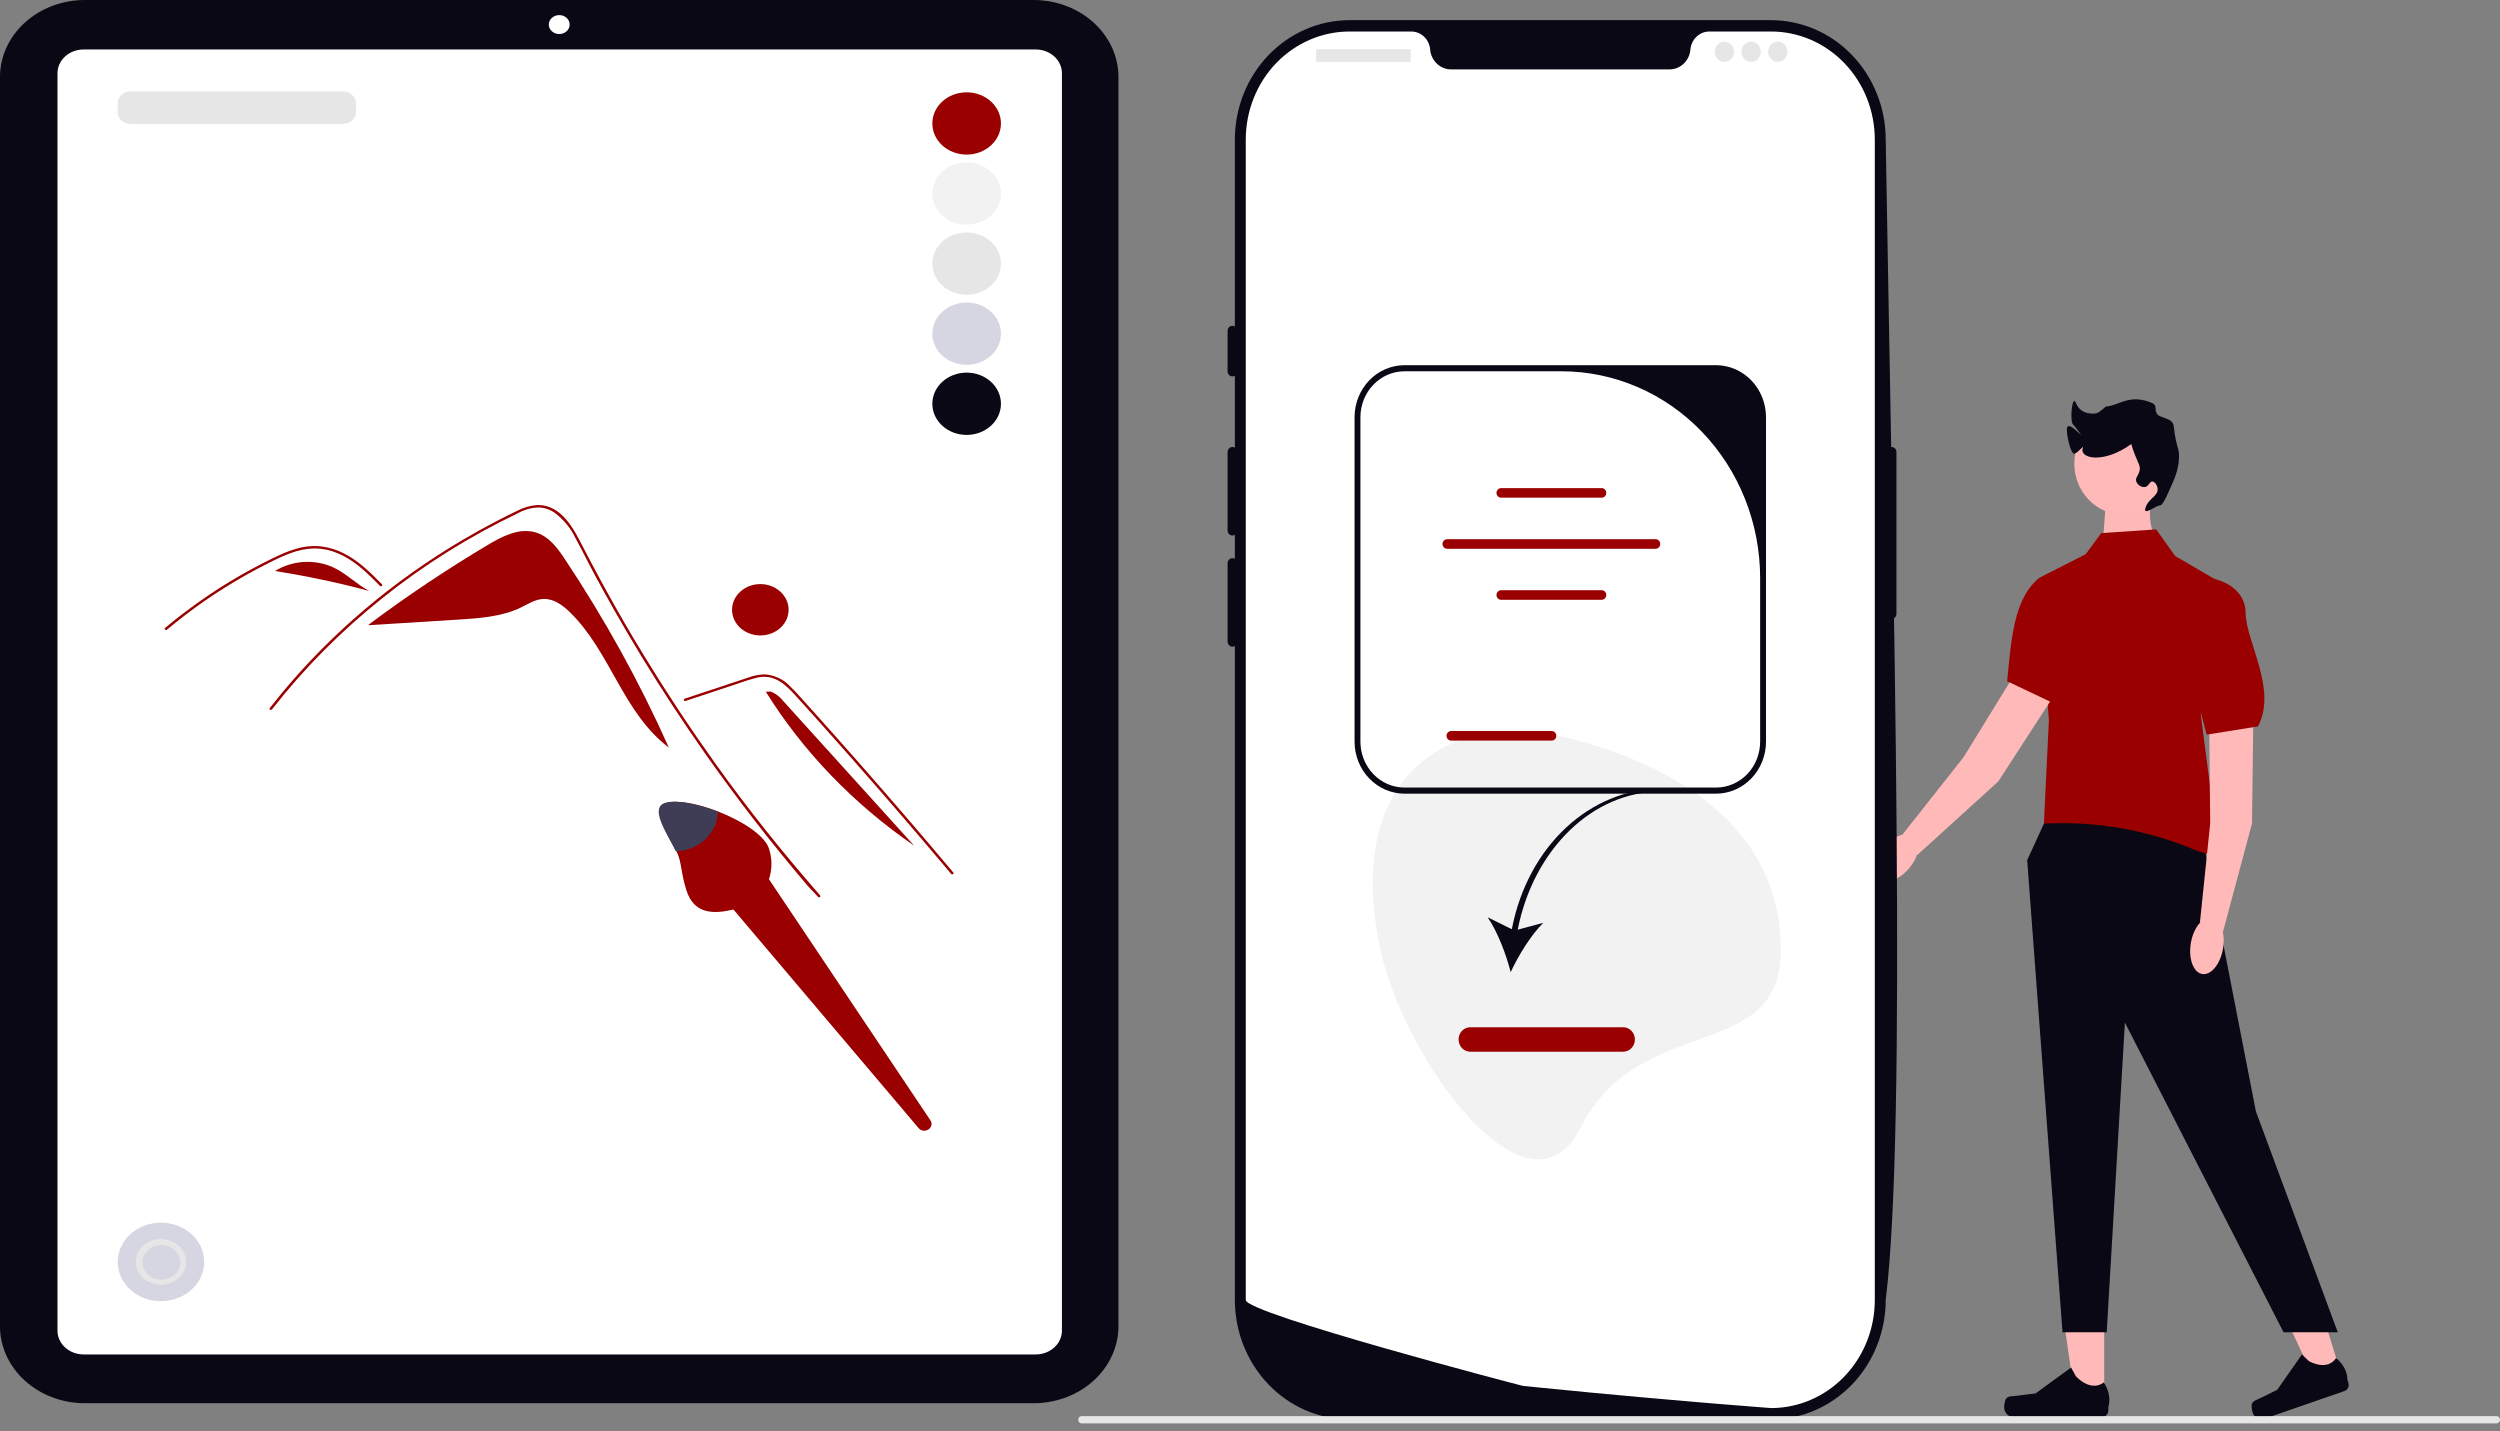 <svg width="124" height="71" viewBox="0 0 124 71" fill="none" xmlns="http://www.w3.org/2000/svg">
<rect x="0" y="0" width="124" height="71" fill="#808080" stroke="none"/>
<g clip-path="url(#clip0_237_2)">
<path d="M107.409 27.695L104.16 28.911L104.435 25.093L106.689 24.847C106.511 25.816 106.772 26.765 107.409 27.695Z" fill="#FFB8B8"/>
<path d="M116.164 68.291L114.929 68.721L112.977 64.519L114.799 63.884L116.164 68.291Z" fill="#FFB9B9"/>
<path d="M111.68 69.686C111.677 69.819 111.695 69.952 111.735 70.078C111.771 70.196 111.852 70.293 111.96 70.348C112.068 70.404 112.193 70.412 112.309 70.372L116.279 68.998C116.318 68.984 116.354 68.963 116.386 68.935C116.417 68.907 116.443 68.874 116.462 68.836C116.48 68.798 116.492 68.757 116.495 68.715C116.498 68.673 116.494 68.631 116.481 68.591L116.429 68.422C116.429 68.422 116.467 67.846 115.867 67.359C115.867 67.359 115.517 68.024 114.527 67.516L114.177 67.182L112.948 68.936L112.094 69.355C111.908 69.447 111.726 69.479 111.68 69.686L111.68 69.686Z" fill="#090814"/>
<path d="M104.368 69.565H102.953L102.28 64.906H104.368L104.368 69.565Z" fill="#FFB9B9"/>
<path d="M99.475 69.415C99.43 69.542 99.407 69.676 99.407 69.812C99.41 69.941 99.462 70.064 99.552 70.153C99.641 70.243 99.761 70.291 99.885 70.288H104.247C104.332 70.29 104.414 70.257 104.475 70.196C104.536 70.135 104.571 70.051 104.573 69.963V69.782C104.573 69.782 104.789 69.238 104.345 68.567C104.345 68.567 103.793 69.092 102.968 68.27L102.725 67.83L100.963 69.114L99.987 69.234C99.774 69.26 99.584 69.23 99.475 69.414V69.415Z" fill="#090814"/>
<path d="M101.579 40.411L100.548 42.666L102.301 66.079H104.493L105.395 50.721L113.263 66.079H115.953L111.892 55.124L109.108 40.84L101.579 40.411Z" fill="#090814"/>
<path d="M106.946 26.258L104.221 26.442L103.385 27.577L101.135 28.697L101.624 35.725L101.379 40.85L101.715 40.84C104.116 40.754 106.508 41.185 108.741 42.107C109.312 42.346 109.911 42.48 110.427 42.346C110.427 42.346 110.231 41.531 110.036 41.327C109.84 41.123 109.742 40.955 109.84 40.836C109.938 40.716 110.134 40.614 109.938 40.41C109.821 40.287 109.751 40.123 109.742 39.95L109.156 35.419L110.329 29.002L107.884 27.576L106.946 26.258Z" fill="#9A0000"/>
<path d="M111.774 34.832L111.7 40.843L110.264 46.201L109.116 45.755L109.626 40.844L109.559 34.197L111.774 34.832Z" fill="#FFB9B9"/>
<path d="M110.259 47.065C110.394 46.294 110.147 45.602 109.708 45.519C109.268 45.436 108.803 45.993 108.668 46.763C108.534 47.534 108.781 48.226 109.22 48.309C109.659 48.392 110.124 47.835 110.259 47.065Z" fill="#FFB9B9"/>
<path d="M109.742 28.697C109.742 28.697 111.362 28.959 111.384 30.407C111.405 31.855 112.97 34.197 111.992 36.031L109.449 36.438L108.08 31.244" fill="#9A0000"/>
<path d="M102.346 33.774L99.117 38.756L95.093 42.415L94.368 41.387L97.382 37.572L100.828 31.977L102.346 33.774Z" fill="#FFB9B9"/>
<path d="M94.633 43.135C95.152 42.568 95.311 41.849 94.988 41.528C94.664 41.207 93.982 41.406 93.463 41.973C92.944 42.54 92.785 43.26 93.109 43.581C93.432 43.902 94.115 43.702 94.633 43.135Z" fill="#FFB9B9"/>
<path d="M103.88 27.484C103.88 27.484 105.097 28.628 104.351 29.851C103.606 31.074 103.68 33.926 101.896 34.9L99.555 33.788C99.753 31.779 99.868 29.696 101.148 28.662L103.905 27.257" fill="#9A0000"/>
<path d="M105.32 25.527C106.663 25.527 107.753 24.393 107.753 22.994C107.753 21.594 106.663 20.459 105.32 20.459C103.976 20.459 102.886 21.594 102.886 22.994C102.886 24.393 103.976 25.527 105.32 25.527Z" fill="#FFB9B9"/>
<path d="M107.107 25.076C107.241 25.099 107.398 24.761 107.548 24.431C107.863 23.742 108.063 23.303 108.078 22.683C108.091 22.155 107.951 22.294 107.813 21.119C107.768 20.732 107.133 20.733 107.003 20.549C106.785 20.238 107.12 20.11 106.577 19.923C105.559 19.574 105.098 20.117 104.452 20.164C104.435 20.165 104.115 20.491 103.936 20.508C103.622 20.538 103.17 20.487 102.967 19.989C102.777 19.524 102.651 20.884 102.821 21.052C102.969 21.214 103.103 21.391 103.219 21.579C103.227 21.609 102.629 20.92 102.529 21.204C102.458 21.408 102.684 22.46 102.866 22.5C103.019 22.532 103.392 22.009 103.308 22.223C103.113 22.722 104.287 23.04 105.693 22.04C105.743 22.004 105.696 22.061 105.87 22.5C106.089 23.053 106.138 23.083 106.135 23.236C106.126 23.566 105.888 23.663 105.958 23.88C105.993 23.97 106.055 24.045 106.135 24.095C106.215 24.145 106.308 24.166 106.4 24.156C106.587 24.116 106.618 23.876 106.753 23.88C106.869 23.884 107.006 24.065 107.019 24.248C107.044 24.634 106.496 24.739 106.4 25.26C106.346 25.554 106.984 25.054 107.107 25.076L107.107 25.076Z" fill="#090814"/>
<path d="M87.844 70.404H66.936C65.428 70.402 63.983 69.778 62.916 68.668C61.85 67.557 61.251 66.052 61.249 64.481V6.923C61.251 5.352 61.85 3.847 62.916 2.737C63.983 1.626 65.428 1.002 66.936 1L87.844 1C89.352 1.002 90.798 1.626 91.864 2.737C92.93 3.847 93.53 5.352 93.531 6.923C93.921 30.037 94.584 55.921 93.531 64.482C93.53 66.052 92.93 67.557 91.864 68.668C90.797 69.778 89.352 70.402 87.844 70.404Z" fill="#090814"/>
<path d="M93.823 22.172C93.759 22.172 93.698 22.198 93.653 22.245C93.607 22.292 93.582 22.356 93.582 22.422V30.44C93.581 30.474 93.587 30.507 93.599 30.538C93.611 30.569 93.628 30.597 93.651 30.621C93.673 30.644 93.7 30.663 93.729 30.676C93.759 30.689 93.791 30.696 93.823 30.696C93.855 30.696 93.886 30.689 93.916 30.676C93.945 30.663 93.972 30.644 93.994 30.621C94.017 30.597 94.034 30.569 94.046 30.538C94.058 30.507 94.064 30.474 94.063 30.44V22.422C94.063 22.356 94.038 22.292 93.993 22.245C93.948 22.198 93.886 22.172 93.823 22.172Z" fill="#090814"/>
<path d="M92.99 6.923V64.481C92.99 65.842 92.493 67.152 91.6 68.145C90.706 69.138 89.483 69.74 88.179 69.829H88.178C88.138 69.831 88.099 69.834 88.058 69.835C87.987 69.839 87.916 69.84 87.844 69.84C87.844 69.84 87.579 69.82 87.095 69.782C86.607 69.745 85.896 69.689 85.009 69.615C84.744 69.593 84.463 69.57 84.167 69.544C83.578 69.494 82.931 69.439 82.236 69.376C81.96 69.353 81.673 69.326 81.381 69.3C79.887 69.166 78.214 69.01 76.449 68.832C76.15 68.803 75.85 68.773 75.546 68.742C75.467 68.733 61.79 65.153 61.79 64.481V6.923C61.79 6.219 61.923 5.522 62.182 4.872C62.44 4.222 62.819 3.631 63.297 3.133C63.775 2.635 64.343 2.241 64.967 1.971C65.591 1.702 66.261 1.563 66.937 1.563H70.009C70.245 1.566 70.472 1.66 70.644 1.829C70.815 1.997 70.92 2.227 70.937 2.472C70.94 2.505 70.944 2.539 70.95 2.573C70.999 2.822 71.13 3.044 71.32 3.203C71.51 3.362 71.747 3.446 71.99 3.442H82.79C83.033 3.446 83.271 3.362 83.461 3.203C83.65 3.044 83.781 2.822 83.83 2.573C83.836 2.539 83.84 2.505 83.844 2.472C83.86 2.227 83.965 1.997 84.137 1.829C84.309 1.66 84.535 1.566 84.771 1.563H87.844C88.519 1.563 89.189 1.702 89.813 1.971C90.438 2.241 91.005 2.635 91.483 3.133C91.961 3.631 92.34 4.222 92.598 4.872C92.857 5.522 92.99 6.219 92.99 6.923L92.99 6.923Z" fill="white"/>
<path d="M61.129 16.159C61.065 16.159 61.004 16.185 60.959 16.232C60.913 16.279 60.888 16.343 60.888 16.409V18.414C60.887 18.447 60.893 18.48 60.905 18.511C60.917 18.542 60.934 18.57 60.957 18.594C60.979 18.618 61.006 18.637 61.035 18.649C61.065 18.662 61.097 18.669 61.129 18.669C61.161 18.669 61.192 18.662 61.222 18.649C61.251 18.637 61.278 18.618 61.3 18.594C61.323 18.57 61.34 18.542 61.352 18.511C61.364 18.48 61.37 18.447 61.369 18.414V16.409C61.369 16.343 61.344 16.279 61.299 16.232C61.254 16.185 61.192 16.159 61.129 16.159Z" fill="#090814"/>
<path d="M61.129 22.172C61.065 22.172 61.004 22.198 60.959 22.245C60.913 22.292 60.888 22.356 60.888 22.422V26.306C60.887 26.339 60.893 26.372 60.905 26.404C60.917 26.434 60.934 26.463 60.957 26.486C60.979 26.51 61.006 26.529 61.035 26.542C61.065 26.555 61.097 26.561 61.129 26.561C61.161 26.561 61.192 26.555 61.222 26.542C61.251 26.529 61.278 26.51 61.3 26.486C61.323 26.463 61.34 26.434 61.352 26.404C61.364 26.372 61.37 26.339 61.369 26.306V22.422C61.369 22.356 61.344 22.292 61.299 22.245C61.254 22.198 61.192 22.172 61.129 22.172Z" fill="#090814"/>
<path d="M61.129 27.684C61.065 27.684 61.004 27.711 60.959 27.758C60.914 27.805 60.888 27.868 60.888 27.934V31.819C60.888 31.852 60.893 31.885 60.905 31.916C60.917 31.947 60.935 31.975 60.957 31.999C60.979 32.023 61.006 32.042 61.036 32.055C61.065 32.067 61.097 32.074 61.129 32.074C61.161 32.074 61.192 32.067 61.222 32.055C61.251 32.042 61.278 32.023 61.3 31.999C61.323 31.975 61.341 31.947 61.352 31.916C61.364 31.885 61.37 31.852 61.369 31.819V27.934C61.369 27.868 61.344 27.804 61.299 27.757C61.254 27.71 61.192 27.684 61.129 27.684Z" fill="#090814"/>
<path d="M69.943 2.441H65.306C65.291 2.441 65.279 2.454 65.279 2.469V3.039C65.279 3.055 65.291 3.067 65.306 3.067H69.943C69.958 3.067 69.971 3.055 69.971 3.039V2.469C69.971 2.454 69.958 2.441 69.943 2.441Z" fill="#E6E6E6"/>
<path d="M85.531 3.067C85.797 3.067 86.013 2.843 86.013 2.566C86.013 2.289 85.797 2.065 85.531 2.065C85.266 2.065 85.05 2.289 85.05 2.566C85.05 2.843 85.266 3.067 85.531 3.067Z" fill="#E6E6E6"/>
<path d="M86.855 3.067C87.121 3.067 87.336 2.843 87.336 2.566C87.336 2.289 87.121 2.065 86.855 2.065C86.589 2.065 86.374 2.289 86.374 2.566C86.374 2.843 86.589 3.067 86.855 3.067Z" fill="#E6E6E6"/>
<path d="M88.178 3.067C88.444 3.067 88.659 2.843 88.659 2.566C88.659 2.289 88.444 2.065 88.178 2.065C87.912 2.065 87.697 2.289 87.697 2.566C87.697 2.843 87.912 3.067 88.178 3.067Z" fill="#E6E6E6"/>
<path d="M88.331 47.108C88.331 41.397 83.695 38.254 78.4 36.766C71.61 34.858 66.638 38.719 68.468 47.108C69.684 52.678 75.852 60.991 78.4 55.933C81.315 50.145 88.331 52.82 88.331 47.108Z" fill="#F2F2F2"/>
<path d="M53.48 70.419C53.479 70.442 53.482 70.465 53.49 70.487C53.498 70.508 53.509 70.528 53.524 70.544C53.539 70.561 53.557 70.575 53.577 70.584C53.596 70.594 53.618 70.599 53.64 70.6H123.84C123.884 70.596 123.924 70.576 123.954 70.542C123.983 70.509 124 70.465 124 70.419C124 70.374 123.983 70.33 123.954 70.297C123.924 70.263 123.884 70.243 123.84 70.239H53.64C53.618 70.24 53.596 70.245 53.577 70.255C53.557 70.264 53.539 70.278 53.524 70.295C53.509 70.311 53.497 70.331 53.49 70.353C53.482 70.374 53.479 70.397 53.48 70.419Z" fill="#E6E6E6"/>
<path d="M74.986 46.089L73.787 45.497C74.279 46.212 74.703 47.329 74.93 48.218C75.314 47.39 75.934 46.377 76.547 45.772L75.279 46.112C76.06 42.124 78.999 39.262 82.364 39.262L82.412 39.118C78.897 39.117 75.784 41.94 74.986 46.089Z" fill="#090814"/>
<path d="M80.508 52.165H72.928C72.773 52.165 72.625 52.101 72.515 51.987C72.406 51.873 72.345 51.719 72.345 51.558C72.345 51.397 72.406 51.242 72.515 51.129C72.625 51.015 72.773 50.951 72.928 50.951H80.508C80.663 50.951 80.811 51.015 80.92 51.129C81.03 51.242 81.091 51.397 81.091 51.558C81.091 51.719 81.03 51.873 80.92 51.987C80.811 52.101 80.663 52.165 80.508 52.165H80.508Z" fill="#9A0000"/>
<path d="M87.594 20.694V36.785C87.594 37.47 87.332 38.126 86.868 38.609C86.403 39.093 85.773 39.365 85.116 39.366H69.664C69.007 39.365 68.377 39.093 67.912 38.609C67.448 38.126 67.186 37.47 67.186 36.785V20.694C67.186 20.009 67.448 19.353 67.912 18.869C68.377 18.386 69.007 18.114 69.664 18.113H85.116C85.773 18.114 86.403 18.386 86.868 18.869C87.332 19.353 87.594 20.009 87.594 20.694ZM85.116 39.063C85.403 39.063 85.688 39.004 85.953 38.889C86.218 38.775 86.46 38.607 86.663 38.396C86.866 38.184 87.027 37.933 87.137 37.657C87.246 37.38 87.303 37.084 87.303 36.785V28.672C87.303 27.326 87.048 25.992 86.553 24.748C86.058 23.503 85.333 22.373 84.418 21.42C83.504 20.468 82.418 19.712 81.223 19.197C80.028 18.682 78.748 18.416 77.454 18.416H69.664C69.084 18.416 68.528 18.656 68.118 19.083C67.708 19.51 67.477 20.09 67.477 20.694V36.785C67.477 37.389 67.708 37.969 68.118 38.396C68.528 38.823 69.084 39.063 69.664 39.063H85.116V39.063Z" fill="#090814"/>
<path d="M79.447 24.685H74.459C74.428 24.686 74.398 24.68 74.37 24.668C74.342 24.657 74.316 24.639 74.294 24.617C74.273 24.595 74.255 24.569 74.244 24.54C74.232 24.51 74.226 24.479 74.226 24.448C74.226 24.416 74.232 24.385 74.244 24.355C74.255 24.326 74.273 24.3 74.294 24.278C74.316 24.256 74.342 24.238 74.37 24.227C74.398 24.215 74.428 24.209 74.459 24.21H79.447C79.507 24.211 79.564 24.237 79.606 24.281C79.647 24.326 79.671 24.385 79.671 24.448C79.671 24.51 79.647 24.569 79.606 24.614C79.564 24.658 79.507 24.684 79.447 24.685Z" fill="#9A0000"/>
<path d="M79.447 29.75H74.459C74.428 29.751 74.398 29.745 74.37 29.733C74.342 29.722 74.316 29.704 74.294 29.682C74.273 29.66 74.255 29.634 74.244 29.604C74.232 29.575 74.226 29.544 74.226 29.512C74.226 29.481 74.232 29.45 74.244 29.421C74.255 29.391 74.273 29.365 74.294 29.343C74.316 29.321 74.342 29.303 74.37 29.292C74.398 29.28 74.428 29.274 74.459 29.275H79.447C79.507 29.276 79.564 29.302 79.606 29.346C79.647 29.39 79.671 29.45 79.671 29.512C79.671 29.575 79.647 29.634 79.606 29.679C79.564 29.723 79.507 29.749 79.447 29.75Z" fill="#9A0000"/>
<path d="M76.969 36.733H71.98C71.95 36.734 71.92 36.728 71.892 36.717C71.864 36.705 71.838 36.688 71.816 36.666C71.795 36.643 71.777 36.617 71.766 36.588C71.754 36.559 71.748 36.527 71.748 36.496C71.748 36.464 71.754 36.433 71.766 36.404C71.777 36.375 71.795 36.348 71.816 36.326C71.838 36.304 71.864 36.287 71.892 36.275C71.92 36.263 71.95 36.258 71.98 36.258H76.969C77.029 36.26 77.085 36.285 77.127 36.33C77.169 36.374 77.193 36.434 77.193 36.496C77.193 36.558 77.169 36.618 77.127 36.662C77.085 36.707 77.029 36.732 76.969 36.733Z" fill="#9A0000"/>
<path d="M82.124 27.219H71.782C71.751 27.22 71.721 27.214 71.693 27.203C71.665 27.191 71.639 27.173 71.618 27.151C71.596 27.129 71.579 27.103 71.567 27.074C71.555 27.045 71.549 27.013 71.549 26.982C71.549 26.95 71.555 26.919 71.567 26.89C71.579 26.861 71.596 26.834 71.618 26.812C71.639 26.79 71.665 26.773 71.693 26.761C71.721 26.749 71.751 26.744 71.782 26.744H82.124C82.184 26.745 82.241 26.771 82.282 26.815C82.324 26.86 82.348 26.919 82.348 26.982C82.348 27.044 82.324 27.104 82.282 27.148C82.241 27.192 82.184 27.218 82.124 27.219Z" fill="#9A0000"/>
</g>
<g clip-path="url(#clip1_237_2)">
<path d="M51.268 69.6H4.207C3.091 69.599 2.022 69.196 1.233 68.48C0.444 67.764 0 66.793 -0.001 65.78V3.82C0 2.807 0.444 1.836 1.233 1.12C2.022 0.404 3.091 0.001 4.207 0H51.268C52.384 0.001 53.453 0.404 54.242 1.12C55.031 1.836 55.474 2.807 55.476 3.82V65.78C55.474 66.793 55.031 67.764 54.242 68.48C53.453 69.196 52.384 69.599 51.268 69.6Z" fill="#090814"/>
<path d="M51.374 67.18H4.148C3.804 67.18 3.474 67.056 3.231 66.835C2.988 66.614 2.851 66.315 2.851 66.003V3.631C2.851 3.319 2.988 3.02 3.231 2.799C3.474 2.579 3.804 2.454 4.148 2.454H51.374C51.718 2.454 52.048 2.578 52.291 2.799C52.535 3.02 52.672 3.319 52.672 3.631V66.003C52.672 66.315 52.535 66.614 52.291 66.835C52.048 67.056 51.718 67.18 51.374 67.18Z" fill="white"/>
<path d="M27.738 1.688C28.024 1.688 28.255 1.478 28.255 1.218C28.255 0.959 28.024 0.749 27.738 0.749C27.452 0.749 27.221 0.959 27.221 1.218C27.221 1.478 27.452 1.688 27.738 1.688Z" fill="white"/>
<path d="M17.015 4.536H6.476C6.123 4.536 5.838 4.796 5.838 5.115V5.566C5.838 5.886 6.123 6.145 6.476 6.145H17.015C17.367 6.145 17.653 5.886 17.653 5.566V5.115C17.653 4.796 17.367 4.536 17.015 4.536Z" fill="#E6E6E6"/>
<path d="M37.627 42.844L46.158 55.583C46.204 55.653 46.218 55.737 46.198 55.818C46.178 55.899 46.126 55.971 46.051 56.02C45.976 56.069 45.885 56.09 45.796 56.08C45.707 56.07 45.627 56.029 45.572 55.965L35.913 44.562L37.627 42.844L37.627 42.844Z" fill="#9A0000"/>
<path d="M38.148 42.107C38.546 43.359 37.896 44.664 36.696 45.021C35.497 45.379 34.442 45.409 34.045 44.157C33.757 43.251 33.814 42.74 33.559 42.237C33.063 41.264 32.243 40.062 33.035 39.826C33.59 39.661 34.636 39.868 35.646 40.262C36.816 40.721 37.934 41.433 38.148 42.107L38.148 42.107Z" fill="#9A0000"/>
<path d="M35.604 40.256C35.603 40.668 35.456 41.074 35.184 41.412C34.913 41.75 34.532 42.003 34.099 42.132C33.912 42.189 33.718 42.22 33.523 42.225C33.029 41.254 32.211 40.056 33.001 39.821C33.553 39.656 34.596 39.863 35.604 40.256L35.604 40.256Z" fill="#3F3D56"/>
<path d="M47.945 21.572C48.885 21.572 49.647 20.881 49.647 20.027C49.647 19.174 48.885 18.482 47.945 18.482C47.005 18.482 46.244 19.174 46.244 20.027C46.244 20.881 47.005 21.572 47.945 21.572Z" fill="#090814"/>
<path d="M47.945 18.096C48.885 18.096 49.647 17.404 49.647 16.551C49.647 15.698 48.885 15.006 47.945 15.006C47.005 15.006 46.244 15.698 46.244 16.551C46.244 17.404 47.005 18.096 47.945 18.096Z" fill="#D6D6E3"/>
<path d="M47.945 14.62C48.885 14.62 49.647 13.929 49.647 13.076C49.647 12.222 48.885 11.531 47.945 11.531C47.005 11.531 46.244 12.222 46.244 13.076C46.244 13.929 47.005 14.62 47.945 14.62Z" fill="#E6E6E6"/>
<path d="M47.945 11.144C48.885 11.144 49.647 10.453 49.647 9.6C49.647 8.746 48.885 8.055 47.945 8.055C47.005 8.055 46.244 8.746 46.244 9.6C46.244 10.453 47.005 11.144 47.945 11.144Z" fill="#F2F2F2"/>
<path d="M47.945 7.668C48.885 7.668 49.647 6.977 49.647 6.123C49.647 5.27 48.885 4.579 47.945 4.579C47.005 4.579 46.244 5.27 46.244 6.123C46.244 6.977 47.005 7.668 47.945 7.668Z" fill="#9A0000"/>
<path d="M7.983 60.644C8.407 60.644 8.822 60.758 9.175 60.972C9.528 61.186 9.803 61.49 9.965 61.846C10.127 62.202 10.17 62.593 10.087 62.971C10.004 63.349 9.8 63.696 9.5 63.968C9.2 64.241 8.818 64.426 8.402 64.501C7.985 64.577 7.554 64.538 7.162 64.391C6.77 64.243 6.435 63.994 6.199 63.673C5.963 63.353 5.838 62.977 5.838 62.591C5.838 62.075 6.064 61.579 6.466 61.214C6.868 60.849 7.414 60.644 7.983 60.644Z" fill="#D6D6E3"/>
<path d="M7.983 61.457C8.23 61.457 8.472 61.524 8.677 61.648C8.883 61.773 9.043 61.95 9.138 62.157C9.232 62.365 9.257 62.593 9.209 62.813C9.161 63.033 9.041 63.235 8.867 63.394C8.692 63.552 8.469 63.66 8.227 63.704C7.985 63.748 7.733 63.725 7.505 63.639C7.277 63.554 7.082 63.408 6.944 63.222C6.807 63.035 6.734 62.816 6.734 62.592C6.734 62.291 6.865 62.002 7.1 61.789C7.334 61.577 7.652 61.457 7.983 61.457Z" fill="#E6E6E6"/>
<path d="M8.007 61.756C8.193 61.756 8.376 61.807 8.531 61.901C8.686 61.995 8.807 62.128 8.878 62.285C8.949 62.441 8.968 62.613 8.932 62.779C8.895 62.946 8.805 63.098 8.674 63.218C8.542 63.338 8.374 63.419 8.191 63.452C8.008 63.485 7.818 63.468 7.646 63.404C7.473 63.339 7.326 63.229 7.223 63.088C7.119 62.947 7.064 62.782 7.064 62.612C7.064 62.385 7.163 62.168 7.34 62.007C7.517 61.846 7.757 61.756 8.007 61.756Z" fill="#D6D6E3"/>
<path d="M28.007 27.718C27.639 27.165 27.203 26.575 26.52 26.394C25.728 26.185 24.915 26.601 24.226 27.01C22.164 28.236 20.178 29.564 18.278 30.989L18.28 31.011L22.718 30.733C23.787 30.666 24.893 30.59 25.838 30.131C26.196 29.957 26.546 29.724 26.952 29.708C27.456 29.688 27.896 30.008 28.242 30.342C30.288 32.319 30.88 35.343 33.175 37.081C31.728 33.841 30 30.71 28.007 27.718V27.718Z" fill="#9A0000"/>
<path d="M40.581 44.491C40.355 44.232 40.262 44.171 40.039 43.909C38.222 41.776 36.515 39.571 34.916 37.293C33.831 35.747 32.799 34.17 31.82 32.564C31.355 31.801 30.902 31.031 30.462 30.255C30.12 29.654 29.786 29.049 29.46 28.44C29.367 28.266 29.276 28.092 29.186 27.917C28.973 27.505 28.765 27.092 28.541 26.686C28.309 26.198 27.955 25.767 27.506 25.427C27.293 25.28 27.038 25.191 26.77 25.17C26.394 25.172 26.026 25.268 25.706 25.447C23.282 26.604 21.019 28.021 18.967 29.666C16.911 31.306 15.074 33.157 13.492 35.184C13.443 35.247 13.329 35.187 13.378 35.124C13.57 34.877 13.766 34.633 13.966 34.391C16.453 31.389 19.501 28.807 22.973 26.764C23.557 26.421 24.152 26.093 24.758 25.782C25.063 25.625 25.37 25.47 25.682 25.324C25.981 25.165 26.317 25.071 26.662 25.049C27.852 25.032 28.467 26.254 28.89 27.077C29.023 27.336 29.158 27.594 29.294 27.852C29.808 28.828 30.343 29.796 30.896 30.756C31.238 31.348 31.588 31.936 31.945 32.522C33.056 34.344 34.236 36.13 35.486 37.878C37.143 40.194 38.786 42.241 40.673 44.407C40.726 44.466 40.633 44.552 40.581 44.491Z" fill="#9A0000"/>
<path d="M18.849 29.063C18.78 28.993 18.711 28.923 18.642 28.853C18.094 28.303 17.505 27.758 16.752 27.442C16.393 27.287 16.001 27.205 15.604 27.201C15.193 27.211 14.789 27.291 14.411 27.437C14.232 27.502 14.056 27.576 13.883 27.655C13.685 27.745 13.491 27.842 13.298 27.939C12.935 28.121 12.577 28.311 12.224 28.509C11.521 28.904 10.84 29.328 10.181 29.783C9.84 30.018 9.505 30.262 9.178 30.513C8.873 30.746 8.574 30.986 8.282 31.232C8.22 31.284 8.127 31.2 8.189 31.147C8.266 31.082 8.344 31.017 8.422 30.953C8.642 30.773 8.865 30.596 9.093 30.422C9.507 30.105 9.932 29.8 10.367 29.507C11.045 29.052 11.745 28.627 12.469 28.234C12.831 28.037 13.198 27.849 13.57 27.669C13.682 27.614 13.795 27.561 13.91 27.511C14.171 27.391 14.441 27.291 14.72 27.212C15.114 27.096 15.531 27.058 15.943 27.102C16.34 27.155 16.723 27.275 17.071 27.457C17.811 27.832 18.384 28.412 18.942 28.978C18.999 29.035 18.906 29.12 18.849 29.063Z" fill="#9A0000"/>
<path d="M33.999 34.769L35.771 34.18L36.651 33.888C36.935 33.784 37.225 33.694 37.519 33.617C37.776 33.55 38.05 33.553 38.305 33.626C38.533 33.702 38.742 33.819 38.918 33.971C39.099 34.122 39.267 34.285 39.421 34.458C39.613 34.667 39.801 34.878 39.991 35.089C40.773 35.957 41.55 36.83 42.322 37.705C43.094 38.581 43.861 39.461 44.623 40.345C45.386 41.231 46.145 42.12 46.898 43.013C46.99 43.123 47.082 43.232 47.174 43.342C47.225 43.402 47.34 43.343 47.288 43.281C46.53 42.379 45.766 41.481 44.997 40.586C44.226 39.689 43.449 38.796 42.668 37.907C41.886 37.018 41.099 36.133 40.306 35.251C40.109 35.031 39.911 34.812 39.713 34.593C39.546 34.408 39.381 34.221 39.198 34.049C39.042 33.879 38.85 33.737 38.634 33.634C38.418 33.531 38.182 33.467 37.938 33.447C37.644 33.456 37.354 33.514 37.082 33.618C36.786 33.715 36.49 33.814 36.194 33.912L34.41 34.505L33.964 34.653C33.885 34.679 33.919 34.795 33.999 34.769L33.999 34.769Z" fill="#9A0000"/>
<path d="M16.519 28.136C16.064 27.932 15.557 27.842 15.051 27.875C14.545 27.908 14.057 28.062 13.638 28.323C15.216 28.57 16.777 28.901 18.313 29.313C17.675 28.974 17.177 28.442 16.519 28.136Z" fill="#9A0000"/>
<path d="M38.852 34.774C38.697 34.567 38.48 34.403 38.228 34.301L37.984 34.31C39.838 37.284 42.342 39.883 45.343 41.947L38.852 34.774Z" fill="#9A0000"/>
<path d="M37.712 31.518C38.487 31.518 39.115 30.948 39.115 30.245C39.115 29.541 38.487 28.971 37.712 28.971C36.938 28.971 36.31 29.541 36.31 30.245C36.31 30.948 36.938 31.518 37.712 31.518Z" fill="#9A0000"/>
</g>
<defs>
<clipPath id="clip0_237_2">
<rect width="70.52" height="69.6" fill="white" transform="translate(53.48 1)"/>
</clipPath>
<clipPath id="clip1_237_2">
<rect width="55.476" height="69.6" fill="white"/>
</clipPath>
</defs>
</svg>
